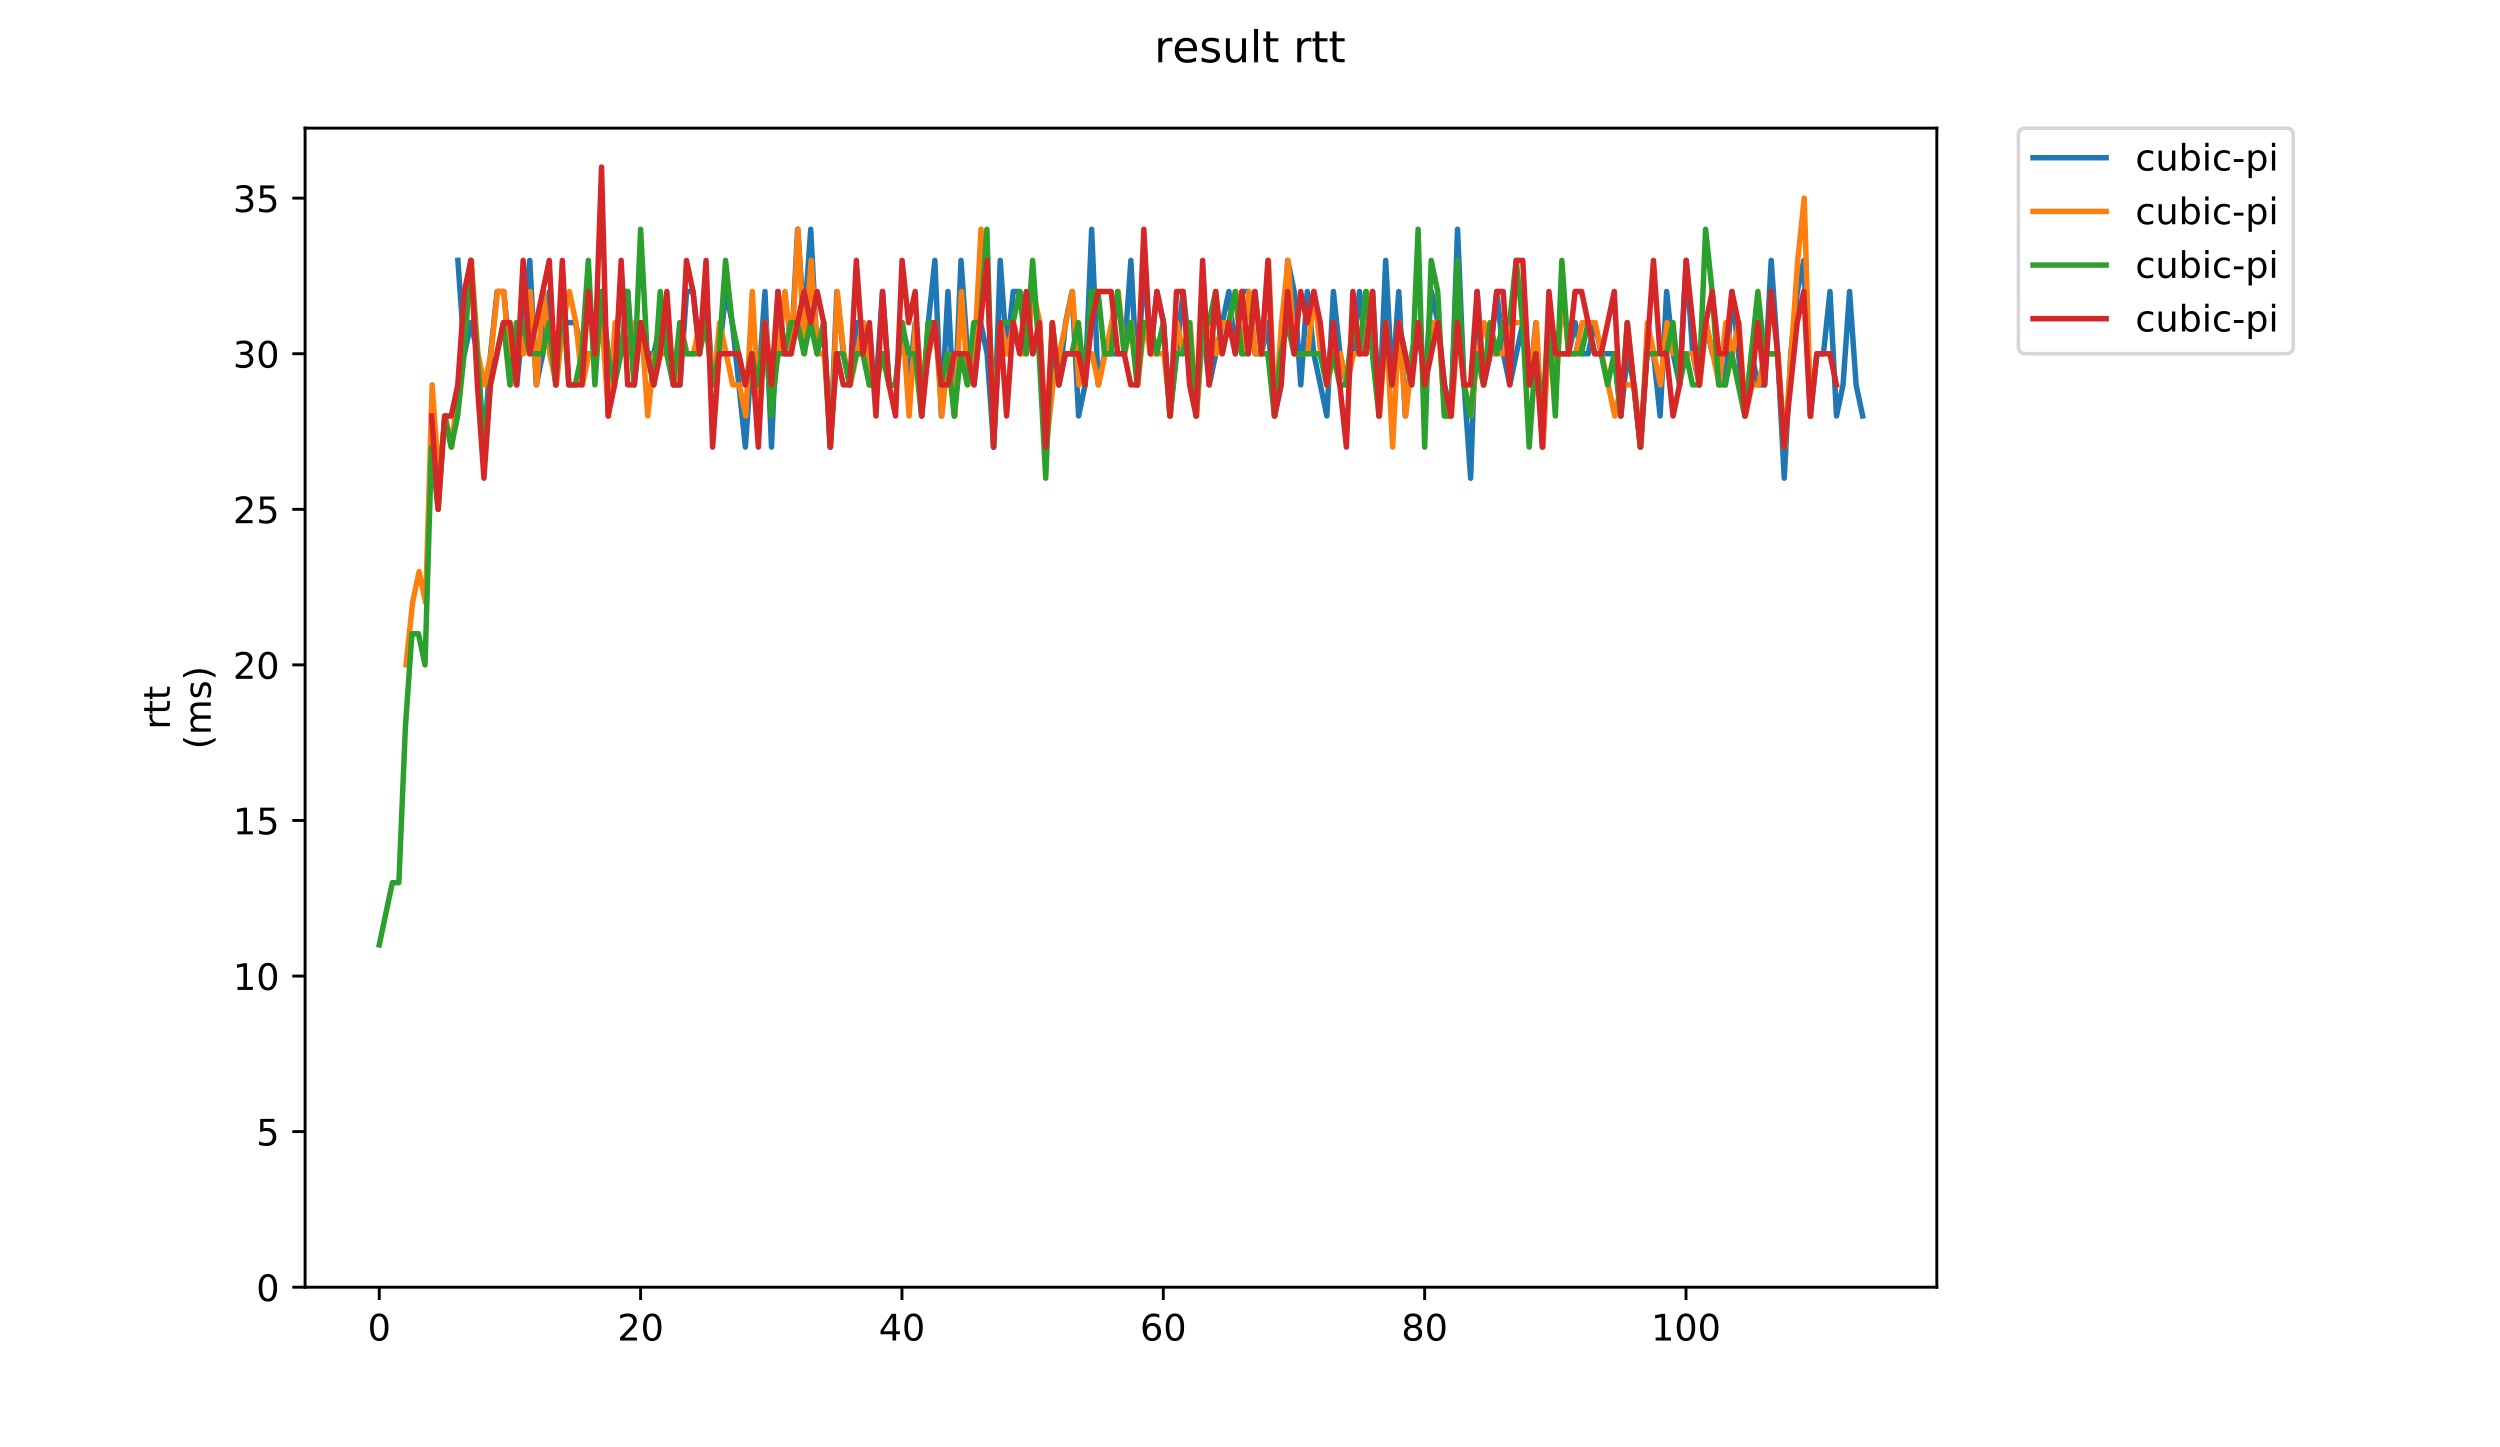 <?xml version="1.0" encoding="utf-8" standalone="no"?>
<!DOCTYPE svg PUBLIC "-//W3C//DTD SVG 1.1//EN"
  "http://www.w3.org/Graphics/SVG/1.1/DTD/svg11.dtd">
<!-- Created with matplotlib (https://matplotlib.org/) -->
<svg height="396pt" version="1.1" viewBox="0 0 684 396" width="684pt" xmlns="http://www.w3.org/2000/svg" xmlns:xlink="http://www.w3.org/1999/xlink">
 <defs>
  <style type="text/css">
*{stroke-linecap:butt;stroke-linejoin:round;}
  </style>
 </defs>
 <g id="figure_1">
  <g id="patch_1">
   <path d="M 0 396 
L 684 396 
L 684 0 
L 0 0 
z
" style="fill:#ffffff;"/>
  </g>
  <g id="axes_1">
   <g id="patch_2">
    <path d="M 83.472 352.174 
L 529.913 352.174 
L 529.913 35.062 
L 83.472 35.062 
z
" style="fill:#ffffff;"/>
   </g>
   <g id="matplotlib.axis_1">
    <g id="xtick_1">
     <g id="line2d_1">
      <defs>
       <path d="M 0 0 
L 0 3.5 
" id="mc12a5ba2e6" style="stroke:#000000;stroke-width:0.8;"/>
      </defs>
      <g>
       <use style="stroke:#000000;stroke-width:0.8;" x="103.765" xlink:href="#mc12a5ba2e6" y="352.174"/>
      </g>
     </g>
     <g id="text_1">
      <!-- 0 -->
      <defs>
       <path d="M 31.781 66.406 
Q 24.172 66.406 20.328 58.906 
Q 16.5 51.422 16.5 36.375 
Q 16.5 21.391 20.328 13.891 
Q 24.172 6.391 31.781 6.391 
Q 39.453 6.391 43.281 13.891 
Q 47.125 21.391 47.125 36.375 
Q 47.125 51.422 43.281 58.906 
Q 39.453 66.406 31.781 66.406 
z
M 31.781 74.219 
Q 44.047 74.219 50.516 64.516 
Q 56.984 54.828 56.984 36.375 
Q 56.984 17.969 50.516 8.266 
Q 44.047 -1.422 31.781 -1.422 
Q 19.531 -1.422 13.062 8.266 
Q 6.594 17.969 6.594 36.375 
Q 6.594 54.828 13.062 64.516 
Q 19.531 74.219 31.781 74.219 
z
" id="DejaVuSans-48"/>
      </defs>
      <g transform="translate(100.584 366.773)scale(0.1 -0.1)">
       <use xlink:href="#DejaVuSans-48"/>
      </g>
     </g>
    </g>
    <g id="xtick_2">
     <g id="line2d_2">
      <g>
       <use style="stroke:#000000;stroke-width:0.8;" x="175.27" xlink:href="#mc12a5ba2e6" y="352.174"/>
      </g>
     </g>
     <g id="text_2">
      <!-- 20 -->
      <defs>
       <path d="M 19.188 8.297 
L 53.609 8.297 
L 53.609 0 
L 7.328 0 
L 7.328 8.297 
Q 12.938 14.109 22.625 23.891 
Q 32.328 33.688 34.812 36.531 
Q 39.547 41.844 41.422 45.531 
Q 43.312 49.219 43.312 52.781 
Q 43.312 58.594 39.234 62.25 
Q 35.156 65.922 28.609 65.922 
Q 23.969 65.922 18.812 64.312 
Q 13.672 62.703 7.812 59.422 
L 7.812 69.391 
Q 13.766 71.781 18.938 73 
Q 24.125 74.219 28.422 74.219 
Q 39.75 74.219 46.484 68.547 
Q 53.219 62.891 53.219 53.422 
Q 53.219 48.922 51.531 44.891 
Q 49.859 40.875 45.406 35.406 
Q 44.188 33.984 37.641 27.219 
Q 31.109 20.453 19.188 8.297 
z
" id="DejaVuSans-50"/>
      </defs>
      <g transform="translate(168.908 366.773)scale(0.1 -0.1)">
       <use xlink:href="#DejaVuSans-50"/>
       <use x="63.623" xlink:href="#DejaVuSans-48"/>
      </g>
     </g>
    </g>
    <g id="xtick_3">
     <g id="line2d_3">
      <g>
       <use style="stroke:#000000;stroke-width:0.8;" x="246.775" xlink:href="#mc12a5ba2e6" y="352.174"/>
      </g>
     </g>
     <g id="text_3">
      <!-- 40 -->
      <defs>
       <path d="M 37.797 64.312 
L 12.891 25.391 
L 37.797 25.391 
z
M 35.203 72.906 
L 47.609 72.906 
L 47.609 25.391 
L 58.016 25.391 
L 58.016 17.188 
L 47.609 17.188 
L 47.609 0 
L 37.797 0 
L 37.797 17.188 
L 4.891 17.188 
L 4.891 26.703 
z
" id="DejaVuSans-52"/>
      </defs>
      <g transform="translate(240.413 366.773)scale(0.1 -0.1)">
       <use xlink:href="#DejaVuSans-52"/>
       <use x="63.623" xlink:href="#DejaVuSans-48"/>
      </g>
     </g>
    </g>
    <g id="xtick_4">
     <g id="line2d_4">
      <g>
       <use style="stroke:#000000;stroke-width:0.8;" x="318.28" xlink:href="#mc12a5ba2e6" y="352.174"/>
      </g>
     </g>
     <g id="text_4">
      <!-- 60 -->
      <defs>
       <path d="M 33.016 40.375 
Q 26.375 40.375 22.484 35.828 
Q 18.609 31.297 18.609 23.391 
Q 18.609 15.531 22.484 10.953 
Q 26.375 6.391 33.016 6.391 
Q 39.656 6.391 43.531 10.953 
Q 47.406 15.531 47.406 23.391 
Q 47.406 31.297 43.531 35.828 
Q 39.656 40.375 33.016 40.375 
z
M 52.594 71.297 
L 52.594 62.312 
Q 48.875 64.062 45.094 64.984 
Q 41.312 65.922 37.594 65.922 
Q 27.828 65.922 22.672 59.328 
Q 17.531 52.734 16.797 39.406 
Q 19.672 43.656 24.016 45.922 
Q 28.375 48.188 33.594 48.188 
Q 44.578 48.188 50.953 41.516 
Q 57.328 34.859 57.328 23.391 
Q 57.328 12.156 50.688 5.359 
Q 44.047 -1.422 33.016 -1.422 
Q 20.359 -1.422 13.672 8.266 
Q 6.984 17.969 6.984 36.375 
Q 6.984 53.656 15.188 63.938 
Q 23.391 74.219 37.203 74.219 
Q 40.922 74.219 44.703 73.484 
Q 48.484 72.75 52.594 71.297 
z
" id="DejaVuSans-54"/>
      </defs>
      <g transform="translate(311.918 366.773)scale(0.1 -0.1)">
       <use xlink:href="#DejaVuSans-54"/>
       <use x="63.623" xlink:href="#DejaVuSans-48"/>
      </g>
     </g>
    </g>
    <g id="xtick_5">
     <g id="line2d_5">
      <g>
       <use style="stroke:#000000;stroke-width:0.8;" x="389.785" xlink:href="#mc12a5ba2e6" y="352.174"/>
      </g>
     </g>
     <g id="text_5">
      <!-- 80 -->
      <defs>
       <path d="M 31.781 34.625 
Q 24.75 34.625 20.719 30.859 
Q 16.703 27.094 16.703 20.516 
Q 16.703 13.922 20.719 10.156 
Q 24.75 6.391 31.781 6.391 
Q 38.812 6.391 42.859 10.172 
Q 46.922 13.969 46.922 20.516 
Q 46.922 27.094 42.891 30.859 
Q 38.875 34.625 31.781 34.625 
z
M 21.922 38.812 
Q 15.578 40.375 12.031 44.719 
Q 8.5 49.078 8.5 55.328 
Q 8.5 64.062 14.719 69.141 
Q 20.953 74.219 31.781 74.219 
Q 42.672 74.219 48.875 69.141 
Q 55.078 64.062 55.078 55.328 
Q 55.078 49.078 51.531 44.719 
Q 48 40.375 41.703 38.812 
Q 48.828 37.156 52.797 32.312 
Q 56.781 27.484 56.781 20.516 
Q 56.781 9.906 50.312 4.234 
Q 43.844 -1.422 31.781 -1.422 
Q 19.734 -1.422 13.25 4.234 
Q 6.781 9.906 6.781 20.516 
Q 6.781 27.484 10.781 32.312 
Q 14.797 37.156 21.922 38.812 
z
M 18.312 54.391 
Q 18.312 48.734 21.844 45.562 
Q 25.391 42.391 31.781 42.391 
Q 38.141 42.391 41.719 45.562 
Q 45.312 48.734 45.312 54.391 
Q 45.312 60.062 41.719 63.234 
Q 38.141 66.406 31.781 66.406 
Q 25.391 66.406 21.844 63.234 
Q 18.312 60.062 18.312 54.391 
z
" id="DejaVuSans-56"/>
      </defs>
      <g transform="translate(383.423 366.773)scale(0.1 -0.1)">
       <use xlink:href="#DejaVuSans-56"/>
       <use x="63.623" xlink:href="#DejaVuSans-48"/>
      </g>
     </g>
    </g>
    <g id="xtick_6">
     <g id="line2d_6">
      <g>
       <use style="stroke:#000000;stroke-width:0.8;" x="461.29" xlink:href="#mc12a5ba2e6" y="352.174"/>
      </g>
     </g>
     <g id="text_6">
      <!-- 100 -->
      <defs>
       <path d="M 12.406 8.297 
L 28.516 8.297 
L 28.516 63.922 
L 10.984 60.406 
L 10.984 69.391 
L 28.422 72.906 
L 38.281 72.906 
L 38.281 8.297 
L 54.391 8.297 
L 54.391 0 
L 12.406 0 
z
" id="DejaVuSans-49"/>
      </defs>
      <g transform="translate(451.746 366.773)scale(0.1 -0.1)">
       <use xlink:href="#DejaVuSans-49"/>
       <use x="63.623" xlink:href="#DejaVuSans-48"/>
       <use x="127.246" xlink:href="#DejaVuSans-48"/>
      </g>
     </g>
    </g>
   </g>
   <g id="matplotlib.axis_2">
    <g id="ytick_1">
     <g id="line2d_7">
      <defs>
       <path d="M 0 0 
L -3.5 0 
" id="mc72dddd4ea" style="stroke:#000000;stroke-width:0.8;"/>
      </defs>
      <g>
       <use style="stroke:#000000;stroke-width:0.8;" x="83.472" xlink:href="#mc72dddd4ea" y="352.174"/>
      </g>
     </g>
     <g id="text_7">
      <!-- 0 -->
      <g transform="translate(70.11 355.973)scale(0.1 -0.1)">
       <use xlink:href="#DejaVuSans-48"/>
      </g>
     </g>
    </g>
    <g id="ytick_2">
     <g id="line2d_8">
      <g>
       <use style="stroke:#000000;stroke-width:0.8;" x="83.472" xlink:href="#mc72dddd4ea" y="309.609"/>
      </g>
     </g>
     <g id="text_8">
      <!-- 5 -->
      <defs>
       <path d="M 10.797 72.906 
L 49.516 72.906 
L 49.516 64.594 
L 19.828 64.594 
L 19.828 46.734 
Q 21.969 47.469 24.109 47.828 
Q 26.266 48.188 28.422 48.188 
Q 40.625 48.188 47.75 41.5 
Q 54.891 34.812 54.891 23.391 
Q 54.891 11.625 47.562 5.094 
Q 40.234 -1.422 26.906 -1.422 
Q 22.312 -1.422 17.547 -0.641 
Q 12.797 0.141 7.719 1.703 
L 7.719 11.625 
Q 12.109 9.234 16.797 8.062 
Q 21.484 6.891 26.703 6.891 
Q 35.156 6.891 40.078 11.328 
Q 45.016 15.766 45.016 23.391 
Q 45.016 31 40.078 35.438 
Q 35.156 39.891 26.703 39.891 
Q 22.75 39.891 18.812 39.016 
Q 14.891 38.141 10.797 36.281 
z
" id="DejaVuSans-53"/>
      </defs>
      <g transform="translate(70.11 313.408)scale(0.1 -0.1)">
       <use xlink:href="#DejaVuSans-53"/>
      </g>
     </g>
    </g>
    <g id="ytick_3">
     <g id="line2d_9">
      <g>
       <use style="stroke:#000000;stroke-width:0.8;" x="83.472" xlink:href="#mc72dddd4ea" y="267.044"/>
      </g>
     </g>
     <g id="text_9">
      <!-- 10 -->
      <g transform="translate(63.747 270.843)scale(0.1 -0.1)">
       <use xlink:href="#DejaVuSans-49"/>
       <use x="63.623" xlink:href="#DejaVuSans-48"/>
      </g>
     </g>
    </g>
    <g id="ytick_4">
     <g id="line2d_10">
      <g>
       <use style="stroke:#000000;stroke-width:0.8;" x="83.472" xlink:href="#mc72dddd4ea" y="224.478"/>
      </g>
     </g>
     <g id="text_10">
      <!-- 15 -->
      <g transform="translate(63.747 228.277)scale(0.1 -0.1)">
       <use xlink:href="#DejaVuSans-49"/>
       <use x="63.623" xlink:href="#DejaVuSans-53"/>
      </g>
     </g>
    </g>
    <g id="ytick_5">
     <g id="line2d_11">
      <g>
       <use style="stroke:#000000;stroke-width:0.8;" x="83.472" xlink:href="#mc72dddd4ea" y="181.913"/>
      </g>
     </g>
     <g id="text_11">
      <!-- 20 -->
      <g transform="translate(63.747 185.712)scale(0.1 -0.1)">
       <use xlink:href="#DejaVuSans-50"/>
       <use x="63.623" xlink:href="#DejaVuSans-48"/>
      </g>
     </g>
    </g>
    <g id="ytick_6">
     <g id="line2d_12">
      <g>
       <use style="stroke:#000000;stroke-width:0.8;" x="83.472" xlink:href="#mc72dddd4ea" y="139.348"/>
      </g>
     </g>
     <g id="text_12">
      <!-- 25 -->
      <g transform="translate(63.747 143.147)scale(0.1 -0.1)">
       <use xlink:href="#DejaVuSans-50"/>
       <use x="63.623" xlink:href="#DejaVuSans-53"/>
      </g>
     </g>
    </g>
    <g id="ytick_7">
     <g id="line2d_13">
      <g>
       <use style="stroke:#000000;stroke-width:0.8;" x="83.472" xlink:href="#mc72dddd4ea" y="96.782"/>
      </g>
     </g>
     <g id="text_13">
      <!-- 30 -->
      <defs>
       <path d="M 40.578 39.312 
Q 47.656 37.797 51.625 33 
Q 55.609 28.219 55.609 21.188 
Q 55.609 10.406 48.188 4.484 
Q 40.766 -1.422 27.094 -1.422 
Q 22.516 -1.422 17.656 -0.516 
Q 12.797 0.391 7.625 2.203 
L 7.625 11.719 
Q 11.719 9.328 16.594 8.109 
Q 21.484 6.891 26.812 6.891 
Q 36.078 6.891 40.938 10.547 
Q 45.797 14.203 45.797 21.188 
Q 45.797 27.641 41.281 31.266 
Q 36.766 34.906 28.719 34.906 
L 20.219 34.906 
L 20.219 43.016 
L 29.109 43.016 
Q 36.375 43.016 40.234 45.922 
Q 44.094 48.828 44.094 54.297 
Q 44.094 59.906 40.109 62.906 
Q 36.141 65.922 28.719 65.922 
Q 24.656 65.922 20.016 65.031 
Q 15.375 64.156 9.812 62.312 
L 9.812 71.094 
Q 15.438 72.656 20.344 73.438 
Q 25.25 74.219 29.594 74.219 
Q 40.828 74.219 47.359 69.109 
Q 53.906 64.016 53.906 55.328 
Q 53.906 49.266 50.438 45.094 
Q 46.969 40.922 40.578 39.312 
z
" id="DejaVuSans-51"/>
      </defs>
      <g transform="translate(63.747 100.581)scale(0.1 -0.1)">
       <use xlink:href="#DejaVuSans-51"/>
       <use x="63.623" xlink:href="#DejaVuSans-48"/>
      </g>
     </g>
    </g>
    <g id="ytick_8">
     <g id="line2d_14">
      <g>
       <use style="stroke:#000000;stroke-width:0.8;" x="83.472" xlink:href="#mc72dddd4ea" y="54.217"/>
      </g>
     </g>
     <g id="text_14">
      <!-- 35 -->
      <g transform="translate(63.747 58.016)scale(0.1 -0.1)">
       <use xlink:href="#DejaVuSans-51"/>
       <use x="63.623" xlink:href="#DejaVuSans-53"/>
      </g>
     </g>
    </g>
    <g id="text_15">
     <!-- rtt -->
     <defs>
      <path d="M 41.109 46.297 
Q 39.594 47.172 37.812 47.578 
Q 36.031 48 33.891 48 
Q 26.266 48 22.188 43.047 
Q 18.109 38.094 18.109 28.812 
L 18.109 0 
L 9.078 0 
L 9.078 54.688 
L 18.109 54.688 
L 18.109 46.188 
Q 20.953 51.172 25.484 53.578 
Q 30.031 56 36.531 56 
Q 37.453 56 38.578 55.875 
Q 39.703 55.766 41.062 55.516 
z
" id="DejaVuSans-114"/>
      <path d="M 18.312 70.219 
L 18.312 54.688 
L 36.812 54.688 
L 36.812 47.703 
L 18.312 47.703 
L 18.312 18.016 
Q 18.312 11.328 20.141 9.422 
Q 21.969 7.516 27.594 7.516 
L 36.812 7.516 
L 36.812 0 
L 27.594 0 
Q 17.188 0 13.234 3.875 
Q 9.281 7.766 9.281 18.016 
L 9.281 47.703 
L 2.688 47.703 
L 2.688 54.688 
L 9.281 54.688 
L 9.281 70.219 
z
" id="DejaVuSans-116"/>
     </defs>
     <g transform="translate(46.47 199.594)rotate(-90)scale(0.1 -0.1)">
      <use xlink:href="#DejaVuSans-114"/>
      <use x="41.113" xlink:href="#DejaVuSans-116"/>
      <use x="80.322" xlink:href="#DejaVuSans-116"/>
     </g>
     <!-- (ms) -->
     <defs>
      <path d="M 31 75.875 
Q 24.469 64.656 21.281 53.656 
Q 18.109 42.672 18.109 31.391 
Q 18.109 20.125 21.312 9.062 
Q 24.516 -2 31 -13.188 
L 23.188 -13.188 
Q 15.875 -1.703 12.234 9.375 
Q 8.594 20.453 8.594 31.391 
Q 8.594 42.281 12.203 53.312 
Q 15.828 64.359 23.188 75.875 
z
" id="DejaVuSans-40"/>
      <path d="M 52 44.188 
Q 55.375 50.25 60.062 53.125 
Q 64.75 56 71.094 56 
Q 79.641 56 84.281 50.016 
Q 88.922 44.047 88.922 33.016 
L 88.922 0 
L 79.891 0 
L 79.891 32.719 
Q 79.891 40.578 77.094 44.375 
Q 74.312 48.188 68.609 48.188 
Q 61.625 48.188 57.562 43.547 
Q 53.516 38.922 53.516 30.906 
L 53.516 0 
L 44.484 0 
L 44.484 32.719 
Q 44.484 40.625 41.703 44.406 
Q 38.922 48.188 33.109 48.188 
Q 26.219 48.188 22.156 43.531 
Q 18.109 38.875 18.109 30.906 
L 18.109 0 
L 9.078 0 
L 9.078 54.688 
L 18.109 54.688 
L 18.109 46.188 
Q 21.188 51.219 25.484 53.609 
Q 29.781 56 35.688 56 
Q 41.656 56 45.828 52.969 
Q 50 49.953 52 44.188 
z
" id="DejaVuSans-109"/>
      <path d="M 44.281 53.078 
L 44.281 44.578 
Q 40.484 46.531 36.375 47.5 
Q 32.281 48.484 27.875 48.484 
Q 21.188 48.484 17.844 46.438 
Q 14.5 44.391 14.5 40.281 
Q 14.5 37.156 16.891 35.375 
Q 19.281 33.594 26.516 31.984 
L 29.594 31.297 
Q 39.156 29.25 43.188 25.516 
Q 47.219 21.781 47.219 15.094 
Q 47.219 7.469 41.188 3.016 
Q 35.156 -1.422 24.609 -1.422 
Q 20.219 -1.422 15.453 -0.562 
Q 10.688 0.297 5.422 2 
L 5.422 11.281 
Q 10.406 8.688 15.234 7.391 
Q 20.062 6.109 24.812 6.109 
Q 31.156 6.109 34.562 8.281 
Q 37.984 10.453 37.984 14.406 
Q 37.984 18.062 35.516 20.016 
Q 33.062 21.969 24.703 23.781 
L 21.578 24.516 
Q 13.234 26.266 9.516 29.906 
Q 5.812 33.547 5.812 39.891 
Q 5.812 47.609 11.281 51.797 
Q 16.75 56 26.812 56 
Q 31.781 56 36.172 55.266 
Q 40.578 54.547 44.281 53.078 
z
" id="DejaVuSans-115"/>
      <path d="M 8.016 75.875 
L 15.828 75.875 
Q 23.141 64.359 26.781 53.312 
Q 30.422 42.281 30.422 31.391 
Q 30.422 20.453 26.781 9.375 
Q 23.141 -1.703 15.828 -13.188 
L 8.016 -13.188 
Q 14.5 -2 17.703 9.062 
Q 20.906 20.125 20.906 31.391 
Q 20.906 42.672 17.703 53.656 
Q 14.5 64.656 8.016 75.875 
z
" id="DejaVuSans-41"/>
     </defs>
     <g transform="translate(57.668 204.995)rotate(-90)scale(0.1 -0.1)">
      <use xlink:href="#DejaVuSans-40"/>
      <use x="39.014" xlink:href="#DejaVuSans-109"/>
      <use x="136.426" xlink:href="#DejaVuSans-115"/>
      <use x="188.525" xlink:href="#DejaVuSans-41"/>
     </g>
    </g>
   </g>
   <g id="line2d_15">
    <path clip-path="url(#p907bd0a5ca)" d="M 125.281 71.243 
L 127.069 96.782 
L 128.856 88.269 
L 130.644 96.782 
L 132.431 122.321 
L 134.219 96.782 
L 136.007 79.756 
L 137.794 79.756 
L 139.582 96.782 
L 141.37 105.295 
L 144.945 71.243 
L 146.732 105.295 
L 148.52 96.782 
L 150.308 79.756 
L 152.095 105.295 
L 153.883 88.269 
L 157.458 88.269 
L 159.246 96.782 
L 162.821 96.782 
L 164.609 79.756 
L 166.396 96.782 
L 168.184 96.782 
L 169.972 79.756 
L 171.759 79.756 
L 173.547 105.295 
L 175.334 88.269 
L 177.122 96.782 
L 178.91 96.782 
L 180.697 88.269 
L 182.485 88.269 
L 184.273 105.295 
L 186.06 105.295 
L 187.848 79.756 
L 189.635 79.756 
L 191.423 96.782 
L 193.211 79.756 
L 194.998 105.295 
L 196.786 96.782 
L 198.574 79.756 
L 200.361 88.269 
L 203.936 122.321 
L 205.724 96.782 
L 207.512 105.295 
L 209.299 79.756 
L 211.087 122.321 
L 212.875 79.756 
L 214.662 96.782 
L 216.45 96.782 
L 218.237 62.73 
L 220.025 88.269 
L 221.813 62.73 
L 223.6 96.782 
L 225.388 88.269 
L 227.176 122.321 
L 228.963 79.756 
L 230.751 96.782 
L 232.538 105.295 
L 234.326 88.269 
L 236.114 88.269 
L 237.901 105.295 
L 239.689 105.295 
L 241.477 79.756 
L 243.264 105.295 
L 245.052 105.295 
L 246.839 88.269 
L 248.627 105.295 
L 250.415 88.269 
L 252.202 113.808 
L 253.99 88.269 
L 255.778 71.243 
L 257.565 113.808 
L 259.353 79.756 
L 261.14 113.808 
L 262.928 71.243 
L 264.716 96.782 
L 266.503 105.295 
L 268.291 88.269 
L 270.079 96.782 
L 271.866 122.321 
L 273.654 71.243 
L 275.441 96.782 
L 277.229 79.756 
L 279.017 79.756 
L 282.592 96.782 
L 284.38 88.269 
L 286.167 122.321 
L 287.955 96.782 
L 289.742 105.295 
L 291.53 88.269 
L 293.318 79.756 
L 295.105 113.808 
L 296.893 105.295 
L 298.681 62.73 
L 300.468 105.295 
L 302.256 96.782 
L 307.619 96.782 
L 309.406 71.243 
L 311.194 105.295 
L 312.982 71.243 
L 314.769 96.782 
L 316.557 79.756 
L 318.344 88.269 
L 320.132 113.808 
L 323.707 79.756 
L 327.283 113.808 
L 329.07 88.269 
L 330.858 105.295 
L 336.221 79.756 
L 338.008 96.782 
L 339.796 79.756 
L 341.584 79.756 
L 343.371 96.782 
L 345.159 96.782 
L 346.946 88.269 
L 348.734 113.808 
L 350.522 105.295 
L 352.309 71.243 
L 354.097 79.756 
L 355.885 105.295 
L 357.672 79.756 
L 359.46 96.782 
L 363.035 113.808 
L 364.823 79.756 
L 366.61 96.782 
L 368.398 105.295 
L 370.186 96.782 
L 371.973 79.756 
L 373.761 96.782 
L 375.548 79.756 
L 377.336 113.808 
L 379.124 71.243 
L 380.911 105.295 
L 382.699 79.756 
L 384.486 113.808 
L 386.274 96.782 
L 388.062 88.269 
L 389.849 105.295 
L 391.637 79.756 
L 393.425 88.269 
L 395.212 105.295 
L 397 113.808 
L 398.787 62.73 
L 400.575 105.295 
L 402.363 130.834 
L 404.15 79.756 
L 405.938 105.295 
L 407.726 96.782 
L 409.513 79.756 
L 411.301 96.782 
L 413.088 105.295 
L 416.664 88.269 
L 418.451 105.295 
L 420.239 88.269 
L 422.027 122.321 
L 423.814 88.269 
L 425.602 96.782 
L 429.177 96.782 
L 430.965 88.269 
L 432.752 96.782 
L 434.54 96.782 
L 436.328 88.269 
L 438.115 96.782 
L 441.69 96.782 
L 443.478 113.808 
L 445.266 96.782 
L 447.053 105.295 
L 448.841 122.321 
L 450.629 96.782 
L 452.416 96.782 
L 454.204 113.808 
L 455.991 79.756 
L 457.779 96.782 
L 459.567 105.295 
L 461.354 71.243 
L 463.142 96.782 
L 464.93 105.295 
L 466.717 88.269 
L 468.505 96.782 
L 470.292 96.782 
L 472.08 105.295 
L 473.868 79.756 
L 477.443 113.808 
L 479.231 96.782 
L 481.018 105.295 
L 482.806 105.295 
L 484.593 71.243 
L 486.381 96.782 
L 488.169 130.834 
L 489.956 96.782 
L 491.744 79.756 
L 493.532 71.243 
L 495.319 113.808 
L 497.107 96.782 
L 498.894 96.782 
L 500.682 79.756 
L 502.47 113.808 
L 504.257 105.295 
L 506.045 79.756 
L 507.833 105.295 
L 509.62 113.808 
L 509.62 113.808 
" style="fill:none;stroke:#1f77b4;stroke-linecap:square;stroke-width:1.5;"/>
   </g>
   <g id="line2d_16">
    <path clip-path="url(#p907bd0a5ca)" d="M 111.091 181.913 
L 112.878 164.887 
L 114.666 156.374 
L 116.454 164.887 
L 118.241 105.295 
L 120.029 130.834 
L 121.817 113.808 
L 123.604 122.321 
L 128.967 71.243 
L 130.755 96.782 
L 132.542 105.295 
L 134.33 96.782 
L 136.118 79.756 
L 137.905 79.756 
L 139.693 105.295 
L 141.48 88.269 
L 143.268 96.782 
L 145.056 79.756 
L 146.843 105.295 
L 148.631 79.756 
L 150.419 96.782 
L 152.206 105.295 
L 153.994 88.269 
L 155.781 79.756 
L 157.569 88.269 
L 159.357 105.295 
L 161.144 96.782 
L 162.932 96.782 
L 164.72 88.269 
L 166.507 113.808 
L 168.295 88.269 
L 170.082 96.782 
L 171.87 96.782 
L 173.658 88.269 
L 175.445 88.269 
L 177.233 113.808 
L 179.021 96.782 
L 182.596 96.782 
L 184.383 105.295 
L 186.171 88.269 
L 187.959 96.782 
L 189.746 96.782 
L 191.534 88.269 
L 193.322 88.269 
L 195.109 105.295 
L 196.897 88.269 
L 200.472 105.295 
L 202.26 105.295 
L 204.047 113.808 
L 205.835 79.756 
L 207.623 113.808 
L 209.41 88.269 
L 211.198 105.295 
L 212.985 96.782 
L 214.773 79.756 
L 216.561 96.782 
L 218.348 62.73 
L 220.136 96.782 
L 221.924 71.243 
L 223.711 96.782 
L 225.499 96.782 
L 227.286 122.321 
L 229.074 79.756 
L 230.862 96.782 
L 232.649 105.295 
L 236.224 88.269 
L 238.012 105.295 
L 239.8 105.295 
L 241.587 96.782 
L 243.375 105.295 
L 245.163 105.295 
L 246.95 88.269 
L 248.738 113.808 
L 250.525 88.269 
L 252.313 105.295 
L 255.888 88.269 
L 257.676 113.808 
L 259.464 96.782 
L 261.251 113.808 
L 263.039 79.756 
L 264.826 105.295 
L 266.614 96.782 
L 268.402 62.73 
L 270.189 79.756 
L 271.977 113.808 
L 273.765 88.269 
L 275.552 96.782 
L 277.34 88.269 
L 279.127 96.782 
L 280.915 96.782 
L 282.703 79.756 
L 284.49 88.269 
L 286.278 122.321 
L 288.066 105.295 
L 293.428 79.756 
L 295.216 105.295 
L 297.004 96.782 
L 298.791 96.782 
L 300.579 105.295 
L 305.942 79.756 
L 307.729 96.782 
L 309.517 88.269 
L 311.305 105.295 
L 313.092 88.269 
L 314.88 96.782 
L 318.455 96.782 
L 320.243 113.808 
L 322.03 88.269 
L 323.818 96.782 
L 325.606 88.269 
L 327.393 113.808 
L 329.181 88.269 
L 330.969 88.269 
L 332.756 96.782 
L 334.544 88.269 
L 336.331 88.269 
L 338.119 79.756 
L 339.907 96.782 
L 341.694 79.756 
L 343.482 96.782 
L 345.27 96.782 
L 347.057 71.243 
L 348.845 113.808 
L 350.632 88.269 
L 352.42 71.243 
L 354.208 96.782 
L 357.783 96.782 
L 359.571 79.756 
L 361.358 96.782 
L 363.146 105.295 
L 364.933 96.782 
L 366.721 96.782 
L 368.509 105.295 
L 370.296 96.782 
L 372.084 96.782 
L 373.872 79.756 
L 375.659 88.269 
L 377.447 113.808 
L 379.234 88.269 
L 381.022 122.321 
L 382.81 88.269 
L 384.597 113.808 
L 386.385 96.782 
L 388.173 88.269 
L 389.96 105.295 
L 391.748 88.269 
L 393.535 88.269 
L 395.323 113.808 
L 397.111 113.808 
L 398.898 88.269 
L 400.686 105.295 
L 402.474 113.808 
L 404.261 96.782 
L 406.049 88.269 
L 407.836 96.782 
L 411.412 96.782 
L 413.199 88.269 
L 416.775 88.269 
L 418.562 105.295 
L 420.35 88.269 
L 422.137 122.321 
L 423.925 88.269 
L 425.713 105.295 
L 427.5 79.756 
L 429.288 96.782 
L 431.076 96.782 
L 432.863 88.269 
L 436.438 88.269 
L 441.801 113.808 
L 443.589 105.295 
L 447.164 105.295 
L 448.952 122.321 
L 450.739 88.269 
L 454.315 105.295 
L 456.102 88.269 
L 457.89 96.782 
L 463.253 96.782 
L 465.04 105.295 
L 466.828 88.269 
L 470.403 105.295 
L 472.191 88.269 
L 473.979 96.782 
L 475.766 88.269 
L 477.554 113.808 
L 479.341 105.295 
L 481.129 105.295 
L 482.917 96.782 
L 486.492 96.782 
L 488.28 122.321 
L 491.855 71.243 
L 493.642 54.217 
L 495.43 113.808 
L 495.43 113.808 
" style="fill:none;stroke:#ff7f0e;stroke-linecap:square;stroke-width:1.5;"/>
   </g>
   <g id="line2d_17">
    <path clip-path="url(#p907bd0a5ca)" d="M 103.765 258.53 
L 107.34 241.504 
L 109.128 241.504 
L 110.916 198.939 
L 112.703 173.4 
L 114.491 173.4 
L 116.278 181.913 
L 118.066 122.321 
L 119.854 139.348 
L 121.641 113.808 
L 123.429 122.321 
L 125.217 113.808 
L 127.004 96.782 
L 128.792 71.243 
L 132.367 122.321 
L 134.155 105.295 
L 137.73 88.269 
L 139.518 105.295 
L 141.305 88.269 
L 143.093 88.269 
L 144.88 96.782 
L 148.456 96.782 
L 150.243 88.269 
L 152.031 105.295 
L 153.819 79.756 
L 155.606 105.295 
L 157.394 105.295 
L 159.181 96.782 
L 160.969 71.243 
L 162.757 105.295 
L 164.544 79.756 
L 166.332 96.782 
L 168.12 105.295 
L 169.907 96.782 
L 171.695 79.756 
L 173.482 105.295 
L 175.27 62.73 
L 177.058 96.782 
L 178.845 105.295 
L 180.633 79.756 
L 182.421 96.782 
L 184.208 105.295 
L 185.996 88.269 
L 187.783 96.782 
L 191.359 96.782 
L 193.146 88.269 
L 194.934 105.295 
L 196.722 96.782 
L 198.509 71.243 
L 200.297 88.269 
L 203.872 105.295 
L 205.66 96.782 
L 207.447 105.295 
L 209.235 88.269 
L 211.023 113.808 
L 212.81 96.782 
L 214.598 96.782 
L 216.385 88.269 
L 218.173 88.269 
L 219.961 96.782 
L 221.748 88.269 
L 223.536 96.782 
L 225.324 88.269 
L 227.111 122.321 
L 228.899 96.782 
L 230.686 96.782 
L 232.474 105.295 
L 234.262 96.782 
L 236.049 96.782 
L 237.837 105.295 
L 239.625 105.295 
L 241.412 96.782 
L 243.2 105.295 
L 244.987 105.295 
L 246.775 88.269 
L 248.563 96.782 
L 250.35 96.782 
L 252.138 113.808 
L 253.926 88.269 
L 255.713 88.269 
L 257.501 105.295 
L 259.288 96.782 
L 261.076 113.808 
L 262.864 96.782 
L 264.651 105.295 
L 266.439 88.269 
L 268.227 88.269 
L 270.014 62.73 
L 271.802 122.321 
L 273.589 88.269 
L 277.165 88.269 
L 278.952 79.756 
L 280.74 96.782 
L 282.528 71.243 
L 284.315 96.782 
L 286.103 130.834 
L 287.89 88.269 
L 289.678 105.295 
L 291.466 96.782 
L 293.253 96.782 
L 295.041 88.269 
L 296.829 105.295 
L 298.616 79.756 
L 300.404 79.756 
L 302.191 96.782 
L 303.979 96.782 
L 305.767 79.756 
L 307.554 96.782 
L 309.342 88.269 
L 311.13 105.295 
L 312.917 88.269 
L 314.705 88.269 
L 316.492 96.782 
L 318.28 88.269 
L 320.068 113.808 
L 321.855 96.782 
L 323.643 96.782 
L 325.431 88.269 
L 327.218 113.808 
L 329.006 88.269 
L 330.793 88.269 
L 332.581 79.756 
L 334.369 96.782 
L 337.944 79.756 
L 339.732 96.782 
L 341.519 96.782 
L 343.307 79.756 
L 345.094 96.782 
L 346.882 96.782 
L 348.67 113.808 
L 350.457 96.782 
L 352.245 88.269 
L 354.033 96.782 
L 361.183 96.782 
L 362.971 105.295 
L 364.758 96.782 
L 366.546 105.295 
L 368.334 105.295 
L 370.121 88.269 
L 371.909 96.782 
L 373.696 79.756 
L 377.272 113.808 
L 379.059 88.269 
L 380.847 105.295 
L 382.635 88.269 
L 386.21 105.295 
L 387.997 62.73 
L 389.785 122.321 
L 391.573 71.243 
L 393.36 79.756 
L 395.148 113.808 
L 396.936 113.808 
L 398.723 71.243 
L 400.511 105.295 
L 402.298 113.808 
L 404.086 96.782 
L 405.874 105.295 
L 407.661 88.269 
L 409.449 96.782 
L 411.237 88.269 
L 413.024 88.269 
L 414.812 71.243 
L 416.599 88.269 
L 418.387 122.321 
L 420.175 96.782 
L 421.962 113.808 
L 423.75 88.269 
L 425.538 113.808 
L 427.325 71.243 
L 429.113 96.782 
L 432.688 96.782 
L 434.476 88.269 
L 436.263 96.782 
L 438.051 96.782 
L 439.839 105.295 
L 441.626 96.782 
L 443.414 113.808 
L 445.201 88.269 
L 448.777 122.321 
L 450.564 96.782 
L 455.927 96.782 
L 457.715 88.269 
L 459.502 105.295 
L 461.29 96.782 
L 463.078 105.295 
L 464.865 105.295 
L 466.653 62.73 
L 468.44 79.756 
L 470.228 105.295 
L 472.016 105.295 
L 473.803 96.782 
L 477.379 113.808 
L 480.954 79.756 
L 482.741 96.782 
L 486.317 96.782 
L 488.104 122.321 
L 488.104 122.321 
" style="fill:none;stroke:#2ca02c;stroke-linecap:square;stroke-width:1.5;"/>
   </g>
   <g id="line2d_18">
    <path clip-path="url(#p907bd0a5ca)" d="M 118.102 113.808 
L 119.889 139.348 
L 121.677 113.808 
L 123.465 113.808 
L 125.252 105.295 
L 127.04 79.756 
L 128.828 71.243 
L 130.615 105.295 
L 132.403 130.834 
L 134.19 105.295 
L 137.766 88.269 
L 139.553 88.269 
L 141.341 105.295 
L 143.129 71.243 
L 144.916 96.782 
L 150.279 71.243 
L 152.067 105.295 
L 153.854 71.243 
L 155.642 105.295 
L 159.217 105.295 
L 161.005 79.756 
L 162.792 96.782 
L 164.58 45.704 
L 166.368 113.808 
L 168.155 105.295 
L 169.943 71.243 
L 171.731 105.295 
L 173.518 105.295 
L 175.306 88.269 
L 178.881 105.295 
L 180.669 96.782 
L 182.456 79.756 
L 184.244 105.295 
L 186.032 105.295 
L 187.819 71.243 
L 189.607 79.756 
L 191.394 96.782 
L 193.182 71.243 
L 194.97 122.321 
L 196.757 96.782 
L 202.12 96.782 
L 203.908 105.295 
L 205.695 96.782 
L 207.483 122.321 
L 209.271 88.269 
L 211.058 105.295 
L 212.846 79.756 
L 214.634 96.782 
L 216.421 96.782 
L 219.996 79.756 
L 221.784 88.269 
L 223.572 79.756 
L 225.359 88.269 
L 227.147 122.321 
L 228.935 96.782 
L 230.722 105.295 
L 232.51 105.295 
L 234.297 71.243 
L 236.085 96.782 
L 237.873 88.269 
L 239.66 113.808 
L 241.448 79.756 
L 243.236 105.295 
L 245.023 113.808 
L 246.811 71.243 
L 248.598 88.269 
L 250.386 79.756 
L 252.174 113.808 
L 253.961 96.782 
L 255.749 88.269 
L 257.537 105.295 
L 259.324 105.295 
L 261.112 96.782 
L 264.687 96.782 
L 266.475 105.295 
L 270.05 71.243 
L 271.838 122.321 
L 273.625 88.269 
L 275.413 113.808 
L 277.2 88.269 
L 278.988 96.782 
L 280.776 79.756 
L 282.563 96.782 
L 284.351 88.269 
L 286.139 122.321 
L 287.926 88.269 
L 289.714 105.295 
L 291.501 96.782 
L 295.077 96.782 
L 296.864 105.295 
L 298.652 88.269 
L 300.44 79.756 
L 304.015 79.756 
L 305.802 96.782 
L 307.59 96.782 
L 309.378 105.295 
L 311.165 105.295 
L 312.953 62.73 
L 314.741 96.782 
L 316.528 79.756 
L 318.316 88.269 
L 320.103 113.808 
L 321.891 79.756 
L 323.679 79.756 
L 325.466 105.295 
L 327.254 113.808 
L 329.042 71.243 
L 330.829 105.295 
L 332.617 79.756 
L 334.404 96.782 
L 336.192 88.269 
L 337.98 96.782 
L 339.767 79.756 
L 341.555 96.782 
L 343.343 79.756 
L 345.13 96.782 
L 346.918 71.243 
L 348.705 113.808 
L 350.493 105.295 
L 352.281 79.756 
L 354.068 96.782 
L 355.856 79.756 
L 357.644 88.269 
L 359.431 79.756 
L 361.219 88.269 
L 363.006 105.295 
L 364.794 88.269 
L 368.369 122.321 
L 370.157 79.756 
L 371.945 96.782 
L 373.732 96.782 
L 375.52 79.756 
L 377.307 113.808 
L 379.095 88.269 
L 380.883 105.295 
L 382.67 88.269 
L 386.246 105.295 
L 388.033 88.269 
L 389.821 105.295 
L 393.396 88.269 
L 395.184 105.295 
L 396.971 113.808 
L 398.759 88.269 
L 400.547 105.295 
L 402.334 105.295 
L 404.122 79.756 
L 405.909 105.295 
L 407.697 96.782 
L 409.485 79.756 
L 411.272 79.756 
L 413.06 105.295 
L 414.848 71.243 
L 416.635 71.243 
L 418.423 105.295 
L 420.21 96.782 
L 421.998 122.321 
L 423.786 79.756 
L 425.573 96.782 
L 429.149 96.782 
L 430.936 79.756 
L 432.724 79.756 
L 436.299 96.782 
L 438.087 96.782 
L 441.662 79.756 
L 443.45 113.808 
L 445.237 88.269 
L 448.812 122.321 
L 452.388 71.243 
L 454.175 96.782 
L 455.963 96.782 
L 457.751 113.808 
L 459.538 105.295 
L 461.326 71.243 
L 464.901 105.295 
L 466.689 88.269 
L 468.476 79.756 
L 470.264 96.782 
L 472.051 96.782 
L 473.839 79.756 
L 475.627 88.269 
L 477.414 113.808 
L 479.202 105.295 
L 480.99 88.269 
L 482.777 105.295 
L 484.565 79.756 
L 486.352 96.782 
L 488.14 122.321 
L 491.715 88.269 
L 493.503 79.756 
L 495.291 113.808 
L 497.078 96.782 
L 500.653 96.782 
L 502.441 105.295 
L 502.441 105.295 
" style="fill:none;stroke:#d62728;stroke-linecap:square;stroke-width:1.5;"/>
   </g>
   <g id="patch_3">
    <path d="M 83.472 352.174 
L 83.472 35.062 
" style="fill:none;stroke:#000000;stroke-linecap:square;stroke-linejoin:miter;stroke-width:0.8;"/>
   </g>
   <g id="patch_4">
    <path d="M 529.913 352.174 
L 529.913 35.062 
" style="fill:none;stroke:#000000;stroke-linecap:square;stroke-linejoin:miter;stroke-width:0.8;"/>
   </g>
   <g id="patch_5">
    <path d="M 83.472 352.174 
L 529.913 352.174 
" style="fill:none;stroke:#000000;stroke-linecap:square;stroke-linejoin:miter;stroke-width:0.8;"/>
   </g>
   <g id="patch_6">
    <path d="M 83.472 35.062 
L 529.913 35.062 
" style="fill:none;stroke:#000000;stroke-linecap:square;stroke-linejoin:miter;stroke-width:0.8;"/>
   </g>
   <g id="legend_1">
    <g id="patch_7">
     <path d="M 554.235 96.775 
L 625.43 96.775 
Q 627.43 96.775 627.43 94.775 
L 627.43 37.062 
Q 627.43 35.062 625.43 35.062 
L 554.235 35.062 
Q 552.235 35.062 552.235 37.062 
L 552.235 94.775 
Q 552.235 96.775 554.235 96.775 
z
" style="fill:#ffffff;opacity:0.8;stroke:#cccccc;stroke-linejoin:miter;"/>
    </g>
    <g id="line2d_19">
     <path d="M 556.235 43.161 
L 576.235 43.161 
" style="fill:none;stroke:#1f77b4;stroke-linecap:square;stroke-width:1.5;"/>
    </g>
    <g id="line2d_20"/>
    <g id="text_16">
     <!-- cubic-pi -->
     <defs>
      <path d="M 48.781 52.594 
L 48.781 44.188 
Q 44.969 46.297 41.141 47.344 
Q 37.312 48.391 33.406 48.391 
Q 24.656 48.391 19.812 42.844 
Q 14.984 37.312 14.984 27.297 
Q 14.984 17.281 19.812 11.734 
Q 24.656 6.203 33.406 6.203 
Q 37.312 6.203 41.141 7.25 
Q 44.969 8.297 48.781 10.406 
L 48.781 2.094 
Q 45.016 0.344 40.984 -0.531 
Q 36.969 -1.422 32.422 -1.422 
Q 20.062 -1.422 12.781 6.344 
Q 5.516 14.109 5.516 27.297 
Q 5.516 40.672 12.859 48.328 
Q 20.219 56 33.016 56 
Q 37.156 56 41.109 55.141 
Q 45.062 54.297 48.781 52.594 
z
" id="DejaVuSans-99"/>
      <path d="M 8.5 21.578 
L 8.5 54.688 
L 17.484 54.688 
L 17.484 21.922 
Q 17.484 14.156 20.5 10.266 
Q 23.531 6.391 29.594 6.391 
Q 36.859 6.391 41.078 11.031 
Q 45.312 15.672 45.312 23.688 
L 45.312 54.688 
L 54.297 54.688 
L 54.297 0 
L 45.312 0 
L 45.312 8.406 
Q 42.047 3.422 37.719 1 
Q 33.406 -1.422 27.688 -1.422 
Q 18.266 -1.422 13.375 4.438 
Q 8.5 10.297 8.5 21.578 
z
M 31.109 56 
z
" id="DejaVuSans-117"/>
      <path d="M 48.688 27.297 
Q 48.688 37.203 44.609 42.844 
Q 40.531 48.484 33.406 48.484 
Q 26.266 48.484 22.188 42.844 
Q 18.109 37.203 18.109 27.297 
Q 18.109 17.391 22.188 11.75 
Q 26.266 6.109 33.406 6.109 
Q 40.531 6.109 44.609 11.75 
Q 48.688 17.391 48.688 27.297 
z
M 18.109 46.391 
Q 20.953 51.266 25.266 53.625 
Q 29.594 56 35.594 56 
Q 45.562 56 51.781 48.094 
Q 58.016 40.188 58.016 27.297 
Q 58.016 14.406 51.781 6.484 
Q 45.562 -1.422 35.594 -1.422 
Q 29.594 -1.422 25.266 0.953 
Q 20.953 3.328 18.109 8.203 
L 18.109 0 
L 9.078 0 
L 9.078 75.984 
L 18.109 75.984 
z
" id="DejaVuSans-98"/>
      <path d="M 9.422 54.688 
L 18.406 54.688 
L 18.406 0 
L 9.422 0 
z
M 9.422 75.984 
L 18.406 75.984 
L 18.406 64.594 
L 9.422 64.594 
z
" id="DejaVuSans-105"/>
      <path d="M 4.891 31.391 
L 31.203 31.391 
L 31.203 23.391 
L 4.891 23.391 
z
" id="DejaVuSans-45"/>
      <path d="M 18.109 8.203 
L 18.109 -20.797 
L 9.078 -20.797 
L 9.078 54.688 
L 18.109 54.688 
L 18.109 46.391 
Q 20.953 51.266 25.266 53.625 
Q 29.594 56 35.594 56 
Q 45.562 56 51.781 48.094 
Q 58.016 40.188 58.016 27.297 
Q 58.016 14.406 51.781 6.484 
Q 45.562 -1.422 35.594 -1.422 
Q 29.594 -1.422 25.266 0.953 
Q 20.953 3.328 18.109 8.203 
z
M 48.688 27.297 
Q 48.688 37.203 44.609 42.844 
Q 40.531 48.484 33.406 48.484 
Q 26.266 48.484 22.188 42.844 
Q 18.109 37.203 18.109 27.297 
Q 18.109 17.391 22.188 11.75 
Q 26.266 6.109 33.406 6.109 
Q 40.531 6.109 44.609 11.75 
Q 48.688 17.391 48.688 27.297 
z
" id="DejaVuSans-112"/>
     </defs>
     <g transform="translate(584.235 46.661)scale(0.1 -0.1)">
      <use xlink:href="#DejaVuSans-99"/>
      <use x="54.98" xlink:href="#DejaVuSans-117"/>
      <use x="118.359" xlink:href="#DejaVuSans-98"/>
      <use x="181.836" xlink:href="#DejaVuSans-105"/>
      <use x="209.619" xlink:href="#DejaVuSans-99"/>
      <use x="264.6" xlink:href="#DejaVuSans-45"/>
      <use x="300.684" xlink:href="#DejaVuSans-112"/>
      <use x="364.16" xlink:href="#DejaVuSans-105"/>
     </g>
    </g>
    <g id="line2d_21">
     <path d="M 556.235 57.839 
L 576.235 57.839 
" style="fill:none;stroke:#ff7f0e;stroke-linecap:square;stroke-width:1.5;"/>
    </g>
    <g id="line2d_22"/>
    <g id="text_17">
     <!-- cubic-pi -->
     <g transform="translate(584.235 61.339)scale(0.1 -0.1)">
      <use xlink:href="#DejaVuSans-99"/>
      <use x="54.98" xlink:href="#DejaVuSans-117"/>
      <use x="118.359" xlink:href="#DejaVuSans-98"/>
      <use x="181.836" xlink:href="#DejaVuSans-105"/>
      <use x="209.619" xlink:href="#DejaVuSans-99"/>
      <use x="264.6" xlink:href="#DejaVuSans-45"/>
      <use x="300.684" xlink:href="#DejaVuSans-112"/>
      <use x="364.16" xlink:href="#DejaVuSans-105"/>
     </g>
    </g>
    <g id="line2d_23">
     <path d="M 556.235 72.517 
L 576.235 72.517 
" style="fill:none;stroke:#2ca02c;stroke-linecap:square;stroke-width:1.5;"/>
    </g>
    <g id="line2d_24"/>
    <g id="text_18">
     <!-- cubic-pi -->
     <g transform="translate(584.235 76.017)scale(0.1 -0.1)">
      <use xlink:href="#DejaVuSans-99"/>
      <use x="54.98" xlink:href="#DejaVuSans-117"/>
      <use x="118.359" xlink:href="#DejaVuSans-98"/>
      <use x="181.836" xlink:href="#DejaVuSans-105"/>
      <use x="209.619" xlink:href="#DejaVuSans-99"/>
      <use x="264.6" xlink:href="#DejaVuSans-45"/>
      <use x="300.684" xlink:href="#DejaVuSans-112"/>
      <use x="364.16" xlink:href="#DejaVuSans-105"/>
     </g>
    </g>
    <g id="line2d_25">
     <path d="M 556.235 87.195 
L 576.235 87.195 
" style="fill:none;stroke:#d62728;stroke-linecap:square;stroke-width:1.5;"/>
    </g>
    <g id="line2d_26"/>
    <g id="text_19">
     <!-- cubic-pi -->
     <g transform="translate(584.235 90.695)scale(0.1 -0.1)">
      <use xlink:href="#DejaVuSans-99"/>
      <use x="54.98" xlink:href="#DejaVuSans-117"/>
      <use x="118.359" xlink:href="#DejaVuSans-98"/>
      <use x="181.836" xlink:href="#DejaVuSans-105"/>
      <use x="209.619" xlink:href="#DejaVuSans-99"/>
      <use x="264.6" xlink:href="#DejaVuSans-45"/>
      <use x="300.684" xlink:href="#DejaVuSans-112"/>
      <use x="364.16" xlink:href="#DejaVuSans-105"/>
     </g>
    </g>
   </g>
  </g>
  <g id="text_20">
   <!-- result rtt -->
   <defs>
    <path d="M 56.203 29.594 
L 56.203 25.203 
L 14.891 25.203 
Q 15.484 15.922 20.484 11.062 
Q 25.484 6.203 34.422 6.203 
Q 39.594 6.203 44.453 7.469 
Q 49.312 8.734 54.109 11.281 
L 54.109 2.781 
Q 49.266 0.734 44.188 -0.344 
Q 39.109 -1.422 33.891 -1.422 
Q 20.797 -1.422 13.156 6.188 
Q 5.516 13.812 5.516 26.812 
Q 5.516 40.234 12.766 48.109 
Q 20.016 56 32.328 56 
Q 43.359 56 49.781 48.891 
Q 56.203 41.797 56.203 29.594 
z
M 47.219 32.234 
Q 47.125 39.594 43.094 43.984 
Q 39.062 48.391 32.422 48.391 
Q 24.906 48.391 20.391 44.141 
Q 15.875 39.891 15.188 32.172 
z
" id="DejaVuSans-101"/>
    <path d="M 9.422 75.984 
L 18.406 75.984 
L 18.406 0 
L 9.422 0 
z
" id="DejaVuSans-108"/>
    <path id="DejaVuSans-32"/>
   </defs>
   <g transform="translate(315.818 17.038)scale(0.12 -0.12)">
    <use xlink:href="#DejaVuSans-114"/>
    <use x="41.082" xlink:href="#DejaVuSans-101"/>
    <use x="102.605" xlink:href="#DejaVuSans-115"/>
    <use x="154.705" xlink:href="#DejaVuSans-117"/>
    <use x="218.084" xlink:href="#DejaVuSans-108"/>
    <use x="245.867" xlink:href="#DejaVuSans-116"/>
    <use x="285.076" xlink:href="#DejaVuSans-32"/>
    <use x="316.863" xlink:href="#DejaVuSans-114"/>
    <use x="357.977" xlink:href="#DejaVuSans-116"/>
    <use x="397.186" xlink:href="#DejaVuSans-116"/>
   </g>
  </g>
 </g>
 <defs>
  <clipPath id="p907bd0a5ca">
   <rect height="317.112" width="446.441" x="83.472" y="35.062"/>
  </clipPath>
 </defs>
</svg>
